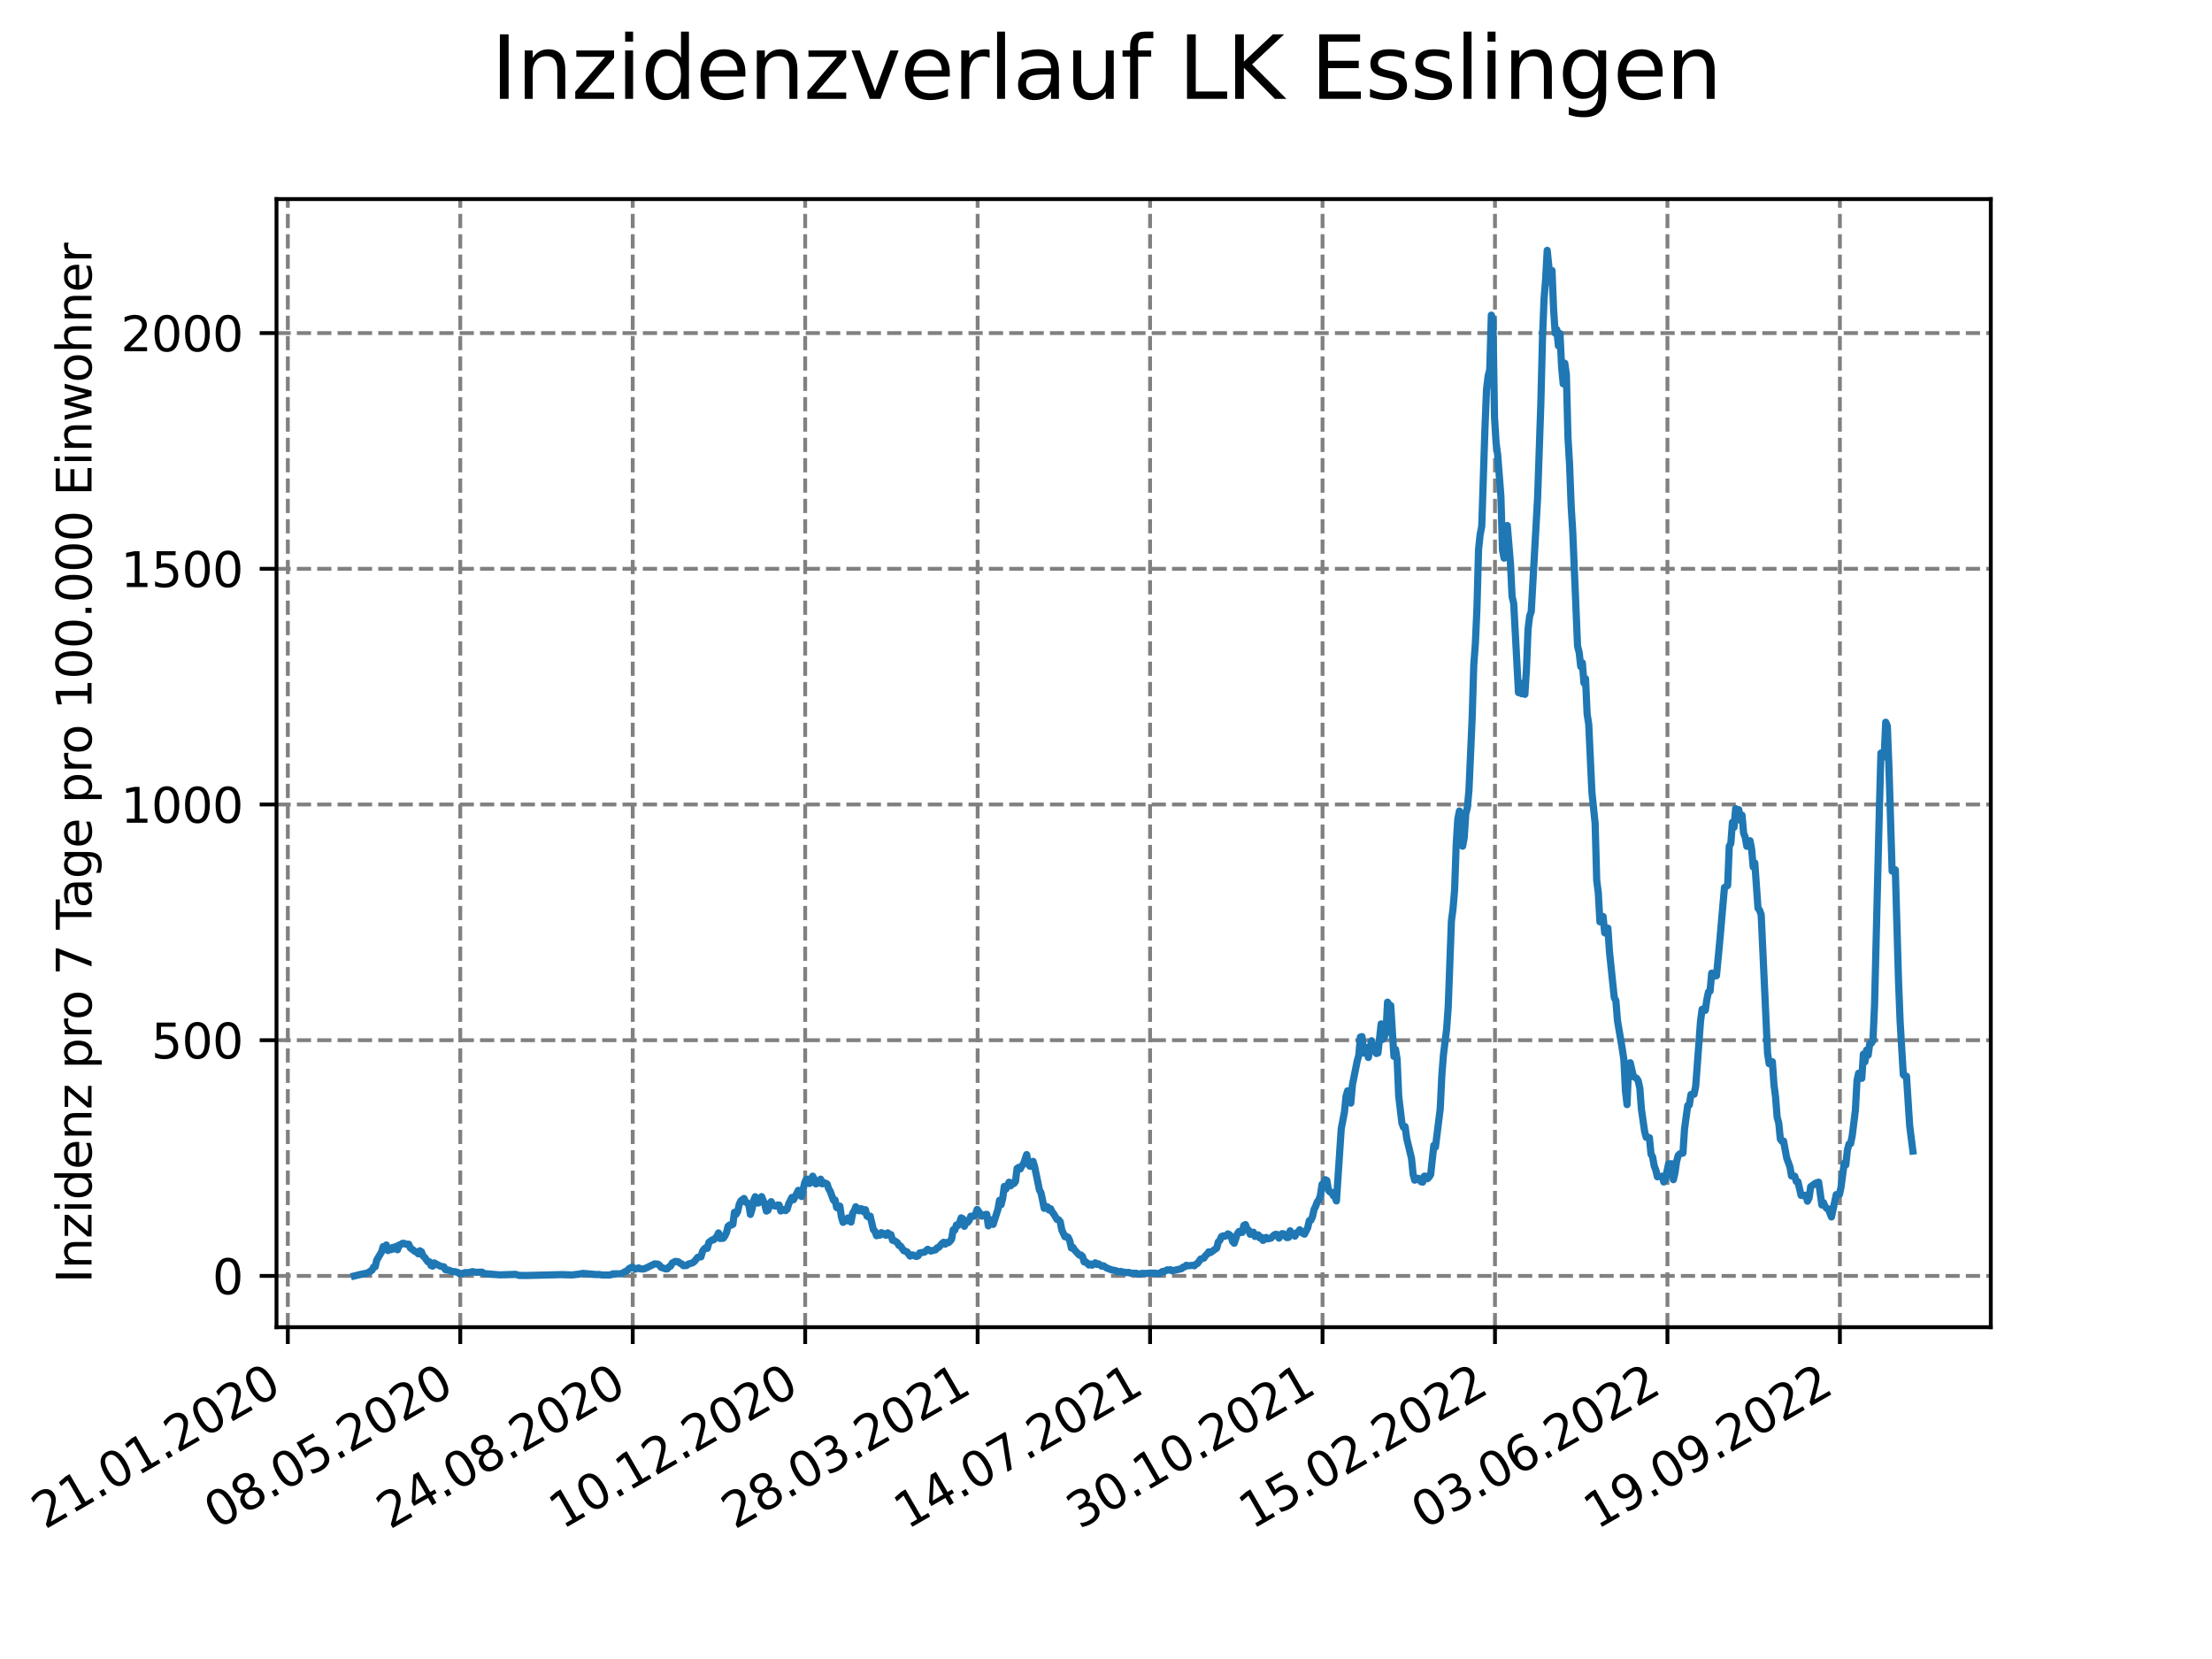 <?xml version="1.0" encoding="utf-8" standalone="no"?>
<!DOCTYPE svg PUBLIC "-//W3C//DTD SVG 1.1//EN"
  "http://www.w3.org/Graphics/SVG/1.1/DTD/svg11.dtd">
<svg xmlns:xlink="http://www.w3.org/1999/xlink" width="460.8pt" height="345.6pt" viewBox="0 0 460.8 345.6" xmlns="http://www.w3.org/2000/svg" version="1.1">
 <defs>
  <style type="text/css">*{stroke-linejoin: round; stroke-linecap: butt}</style>
 </defs>
 <g id="figure_1">
  <g id="patch_1">
   <path d="M 0 345.6 
L 460.8 345.6 
L 460.8 0 
L 0 0 
z
" style="fill: #ffffff"/>
  </g>
  <g id="axes_1">
   <g id="patch_2">
    <path d="M 57.6 276.48 
L 414.72 276.48 
L 414.72 41.472 
L 57.6 41.472 
z
" style="fill: #ffffff"/>
   </g>
   <g id="matplotlib.axis_1">
    <g id="xtick_1">
     <g id="line2d_1">
      <path d="M 59.959 276.48 
L 59.959 41.472 
" clip-path="url(#pda6e1875f7)" style="fill: none; stroke-dasharray: 2.96,1.28; stroke-dashoffset: 0; stroke: #808080; stroke-width: 0.8"/>
     </g>
     <g id="line2d_2">
      <defs>
       <path id="m985094a8c4" d="M 0 0 
L 0 3.5 
" style="stroke: #000000; stroke-width: 0.8"/>
      </defs>
      <g>
       <use xlink:href="#m985094a8c4" x="59.959" y="276.48" style="stroke: #000000; stroke-width: 0.8"/>
      </g>
     </g>
     <g id="text_1">
      <!-- 21.01.2020 -->
      <g transform="translate(9.334 318.689) rotate(-30) scale(0.1 -0.1)">
       <defs>
        <path id="DejaVuSans-32" d="M 1228 531 
L 3431 531 
L 3431 0 
L 469 0 
L 469 531 
Q 828 903 1448 1529 
Q 2069 2156 2228 2338 
Q 2531 2678 2651 2914 
Q 2772 3150 2772 3378 
Q 2772 3750 2511 3984 
Q 2250 4219 1831 4219 
Q 1534 4219 1204 4116 
Q 875 4013 500 3803 
L 500 4441 
Q 881 4594 1212 4672 
Q 1544 4750 1819 4750 
Q 2544 4750 2975 4387 
Q 3406 4025 3406 3419 
Q 3406 3131 3298 2873 
Q 3191 2616 2906 2266 
Q 2828 2175 2409 1742 
Q 1991 1309 1228 531 
z
" transform="scale(0.016)"/>
        <path id="DejaVuSans-31" d="M 794 531 
L 1825 531 
L 1825 4091 
L 703 3866 
L 703 4441 
L 1819 4666 
L 2450 4666 
L 2450 531 
L 3481 531 
L 3481 0 
L 794 0 
L 794 531 
z
" transform="scale(0.016)"/>
        <path id="DejaVuSans-2e" d="M 684 794 
L 1344 794 
L 1344 0 
L 684 0 
L 684 794 
z
" transform="scale(0.016)"/>
        <path id="DejaVuSans-30" d="M 2034 4250 
Q 1547 4250 1301 3770 
Q 1056 3291 1056 2328 
Q 1056 1369 1301 889 
Q 1547 409 2034 409 
Q 2525 409 2770 889 
Q 3016 1369 3016 2328 
Q 3016 3291 2770 3770 
Q 2525 4250 2034 4250 
z
M 2034 4750 
Q 2819 4750 3233 4129 
Q 3647 3509 3647 2328 
Q 3647 1150 3233 529 
Q 2819 -91 2034 -91 
Q 1250 -91 836 529 
Q 422 1150 422 2328 
Q 422 3509 836 4129 
Q 1250 4750 2034 4750 
z
" transform="scale(0.016)"/>
       </defs>
       <use xlink:href="#DejaVuSans-32"/>
       <use xlink:href="#DejaVuSans-31" x="63.623"/>
       <use xlink:href="#DejaVuSans-2e" x="127.246"/>
       <use xlink:href="#DejaVuSans-30" x="159.033"/>
       <use xlink:href="#DejaVuSans-31" x="222.656"/>
       <use xlink:href="#DejaVuSans-2e" x="286.279"/>
       <use xlink:href="#DejaVuSans-32" x="318.066"/>
       <use xlink:href="#DejaVuSans-30" x="381.689"/>
       <use xlink:href="#DejaVuSans-32" x="445.312"/>
       <use xlink:href="#DejaVuSans-30" x="508.936"/>
      </g>
     </g>
    </g>
    <g id="xtick_2">
     <g id="line2d_3">
      <path d="M 95.884 276.48 
L 95.884 41.472 
" clip-path="url(#pda6e1875f7)" style="fill: none; stroke-dasharray: 2.96,1.28; stroke-dashoffset: 0; stroke: #808080; stroke-width: 0.8"/>
     </g>
     <g id="line2d_4">
      <g>
       <use xlink:href="#m985094a8c4" x="95.884" y="276.48" style="stroke: #000000; stroke-width: 0.8"/>
      </g>
     </g>
     <g id="text_2">
      <!-- 08.05.2020 -->
      <g transform="translate(45.259 318.689) rotate(-30) scale(0.1 -0.1)">
       <defs>
        <path id="DejaVuSans-38" d="M 2034 2216 
Q 1584 2216 1326 1975 
Q 1069 1734 1069 1313 
Q 1069 891 1326 650 
Q 1584 409 2034 409 
Q 2484 409 2743 651 
Q 3003 894 3003 1313 
Q 3003 1734 2745 1975 
Q 2488 2216 2034 2216 
z
M 1403 2484 
Q 997 2584 770 2862 
Q 544 3141 544 3541 
Q 544 4100 942 4425 
Q 1341 4750 2034 4750 
Q 2731 4750 3128 4425 
Q 3525 4100 3525 3541 
Q 3525 3141 3298 2862 
Q 3072 2584 2669 2484 
Q 3125 2378 3379 2068 
Q 3634 1759 3634 1313 
Q 3634 634 3220 271 
Q 2806 -91 2034 -91 
Q 1263 -91 848 271 
Q 434 634 434 1313 
Q 434 1759 690 2068 
Q 947 2378 1403 2484 
z
M 1172 3481 
Q 1172 3119 1398 2916 
Q 1625 2713 2034 2713 
Q 2441 2713 2670 2916 
Q 2900 3119 2900 3481 
Q 2900 3844 2670 4047 
Q 2441 4250 2034 4250 
Q 1625 4250 1398 4047 
Q 1172 3844 1172 3481 
z
" transform="scale(0.016)"/>
        <path id="DejaVuSans-35" d="M 691 4666 
L 3169 4666 
L 3169 4134 
L 1269 4134 
L 1269 2991 
Q 1406 3038 1543 3061 
Q 1681 3084 1819 3084 
Q 2600 3084 3056 2656 
Q 3513 2228 3513 1497 
Q 3513 744 3044 326 
Q 2575 -91 1722 -91 
Q 1428 -91 1123 -41 
Q 819 9 494 109 
L 494 744 
Q 775 591 1075 516 
Q 1375 441 1709 441 
Q 2250 441 2565 725 
Q 2881 1009 2881 1497 
Q 2881 1984 2565 2268 
Q 2250 2553 1709 2553 
Q 1456 2553 1204 2497 
Q 953 2441 691 2322 
L 691 4666 
z
" transform="scale(0.016)"/>
       </defs>
       <use xlink:href="#DejaVuSans-30"/>
       <use xlink:href="#DejaVuSans-38" x="63.623"/>
       <use xlink:href="#DejaVuSans-2e" x="127.246"/>
       <use xlink:href="#DejaVuSans-30" x="159.033"/>
       <use xlink:href="#DejaVuSans-35" x="222.656"/>
       <use xlink:href="#DejaVuSans-2e" x="286.279"/>
       <use xlink:href="#DejaVuSans-32" x="318.066"/>
       <use xlink:href="#DejaVuSans-30" x="381.689"/>
       <use xlink:href="#DejaVuSans-32" x="445.312"/>
       <use xlink:href="#DejaVuSans-30" x="508.936"/>
      </g>
     </g>
    </g>
    <g id="xtick_3">
     <g id="line2d_5">
      <path d="M 131.809 276.48 
L 131.809 41.472 
" clip-path="url(#pda6e1875f7)" style="fill: none; stroke-dasharray: 2.96,1.28; stroke-dashoffset: 0; stroke: #808080; stroke-width: 0.8"/>
     </g>
     <g id="line2d_6">
      <g>
       <use xlink:href="#m985094a8c4" x="131.809" y="276.48" style="stroke: #000000; stroke-width: 0.8"/>
      </g>
     </g>
     <g id="text_3">
      <!-- 24.08.2020 -->
      <g transform="translate(81.184 318.689) rotate(-30) scale(0.1 -0.1)">
       <defs>
        <path id="DejaVuSans-34" d="M 2419 4116 
L 825 1625 
L 2419 1625 
L 2419 4116 
z
M 2253 4666 
L 3047 4666 
L 3047 1625 
L 3713 1625 
L 3713 1100 
L 3047 1100 
L 3047 0 
L 2419 0 
L 2419 1100 
L 313 1100 
L 313 1709 
L 2253 4666 
z
" transform="scale(0.016)"/>
       </defs>
       <use xlink:href="#DejaVuSans-32"/>
       <use xlink:href="#DejaVuSans-34" x="63.623"/>
       <use xlink:href="#DejaVuSans-2e" x="127.246"/>
       <use xlink:href="#DejaVuSans-30" x="159.033"/>
       <use xlink:href="#DejaVuSans-38" x="222.656"/>
       <use xlink:href="#DejaVuSans-2e" x="286.279"/>
       <use xlink:href="#DejaVuSans-32" x="318.066"/>
       <use xlink:href="#DejaVuSans-30" x="381.689"/>
       <use xlink:href="#DejaVuSans-32" x="445.312"/>
       <use xlink:href="#DejaVuSans-30" x="508.936"/>
      </g>
     </g>
    </g>
    <g id="xtick_4">
     <g id="line2d_7">
      <path d="M 167.734 276.48 
L 167.734 41.472 
" clip-path="url(#pda6e1875f7)" style="fill: none; stroke-dasharray: 2.96,1.28; stroke-dashoffset: 0; stroke: #808080; stroke-width: 0.8"/>
     </g>
     <g id="line2d_8">
      <g>
       <use xlink:href="#m985094a8c4" x="167.734" y="276.48" style="stroke: #000000; stroke-width: 0.8"/>
      </g>
     </g>
     <g id="text_4">
      <!-- 10.12.2020 -->
      <g transform="translate(117.108 318.689) rotate(-30) scale(0.1 -0.1)">
       <use xlink:href="#DejaVuSans-31"/>
       <use xlink:href="#DejaVuSans-30" x="63.623"/>
       <use xlink:href="#DejaVuSans-2e" x="127.246"/>
       <use xlink:href="#DejaVuSans-31" x="159.033"/>
       <use xlink:href="#DejaVuSans-32" x="222.656"/>
       <use xlink:href="#DejaVuSans-2e" x="286.279"/>
       <use xlink:href="#DejaVuSans-32" x="318.066"/>
       <use xlink:href="#DejaVuSans-30" x="381.689"/>
       <use xlink:href="#DejaVuSans-32" x="445.312"/>
       <use xlink:href="#DejaVuSans-30" x="508.936"/>
      </g>
     </g>
    </g>
    <g id="xtick_5">
     <g id="line2d_9">
      <path d="M 203.659 276.48 
L 203.659 41.472 
" clip-path="url(#pda6e1875f7)" style="fill: none; stroke-dasharray: 2.96,1.28; stroke-dashoffset: 0; stroke: #808080; stroke-width: 0.8"/>
     </g>
     <g id="line2d_10">
      <g>
       <use xlink:href="#m985094a8c4" x="203.659" y="276.48" style="stroke: #000000; stroke-width: 0.8"/>
      </g>
     </g>
     <g id="text_5">
      <!-- 28.03.2021 -->
      <g transform="translate(153.033 318.689) rotate(-30) scale(0.1 -0.1)">
       <defs>
        <path id="DejaVuSans-33" d="M 2597 2516 
Q 3050 2419 3304 2112 
Q 3559 1806 3559 1356 
Q 3559 666 3084 287 
Q 2609 -91 1734 -91 
Q 1441 -91 1130 -33 
Q 819 25 488 141 
L 488 750 
Q 750 597 1062 519 
Q 1375 441 1716 441 
Q 2309 441 2620 675 
Q 2931 909 2931 1356 
Q 2931 1769 2642 2001 
Q 2353 2234 1838 2234 
L 1294 2234 
L 1294 2753 
L 1863 2753 
Q 2328 2753 2575 2939 
Q 2822 3125 2822 3475 
Q 2822 3834 2567 4026 
Q 2313 4219 1838 4219 
Q 1578 4219 1281 4162 
Q 984 4106 628 3988 
L 628 4550 
Q 988 4650 1302 4700 
Q 1616 4750 1894 4750 
Q 2613 4750 3031 4423 
Q 3450 4097 3450 3541 
Q 3450 3153 3228 2886 
Q 3006 2619 2597 2516 
z
" transform="scale(0.016)"/>
       </defs>
       <use xlink:href="#DejaVuSans-32"/>
       <use xlink:href="#DejaVuSans-38" x="63.623"/>
       <use xlink:href="#DejaVuSans-2e" x="127.246"/>
       <use xlink:href="#DejaVuSans-30" x="159.033"/>
       <use xlink:href="#DejaVuSans-33" x="222.656"/>
       <use xlink:href="#DejaVuSans-2e" x="286.279"/>
       <use xlink:href="#DejaVuSans-32" x="318.066"/>
       <use xlink:href="#DejaVuSans-30" x="381.689"/>
       <use xlink:href="#DejaVuSans-32" x="445.312"/>
       <use xlink:href="#DejaVuSans-31" x="508.936"/>
      </g>
     </g>
    </g>
    <g id="xtick_6">
     <g id="line2d_11">
      <path d="M 239.583 276.48 
L 239.583 41.472 
" clip-path="url(#pda6e1875f7)" style="fill: none; stroke-dasharray: 2.96,1.28; stroke-dashoffset: 0; stroke: #808080; stroke-width: 0.8"/>
     </g>
     <g id="line2d_12">
      <g>
       <use xlink:href="#m985094a8c4" x="239.583" y="276.48" style="stroke: #000000; stroke-width: 0.8"/>
      </g>
     </g>
     <g id="text_6">
      <!-- 14.07.2021 -->
      <g transform="translate(188.958 318.689) rotate(-30) scale(0.1 -0.1)">
       <defs>
        <path id="DejaVuSans-37" d="M 525 4666 
L 3525 4666 
L 3525 4397 
L 1831 0 
L 1172 0 
L 2766 4134 
L 525 4134 
L 525 4666 
z
" transform="scale(0.016)"/>
       </defs>
       <use xlink:href="#DejaVuSans-31"/>
       <use xlink:href="#DejaVuSans-34" x="63.623"/>
       <use xlink:href="#DejaVuSans-2e" x="127.246"/>
       <use xlink:href="#DejaVuSans-30" x="159.033"/>
       <use xlink:href="#DejaVuSans-37" x="222.656"/>
       <use xlink:href="#DejaVuSans-2e" x="286.279"/>
       <use xlink:href="#DejaVuSans-32" x="318.066"/>
       <use xlink:href="#DejaVuSans-30" x="381.689"/>
       <use xlink:href="#DejaVuSans-32" x="445.312"/>
       <use xlink:href="#DejaVuSans-31" x="508.936"/>
      </g>
     </g>
    </g>
    <g id="xtick_7">
     <g id="line2d_13">
      <path d="M 275.508 276.48 
L 275.508 41.472 
" clip-path="url(#pda6e1875f7)" style="fill: none; stroke-dasharray: 2.96,1.28; stroke-dashoffset: 0; stroke: #808080; stroke-width: 0.8"/>
     </g>
     <g id="line2d_14">
      <g>
       <use xlink:href="#m985094a8c4" x="275.508" y="276.48" style="stroke: #000000; stroke-width: 0.8"/>
      </g>
     </g>
     <g id="text_7">
      <!-- 30.10.2021 -->
      <g transform="translate(224.883 318.689) rotate(-30) scale(0.1 -0.1)">
       <use xlink:href="#DejaVuSans-33"/>
       <use xlink:href="#DejaVuSans-30" x="63.623"/>
       <use xlink:href="#DejaVuSans-2e" x="127.246"/>
       <use xlink:href="#DejaVuSans-31" x="159.033"/>
       <use xlink:href="#DejaVuSans-30" x="222.656"/>
       <use xlink:href="#DejaVuSans-2e" x="286.279"/>
       <use xlink:href="#DejaVuSans-32" x="318.066"/>
       <use xlink:href="#DejaVuSans-30" x="381.689"/>
       <use xlink:href="#DejaVuSans-32" x="445.312"/>
       <use xlink:href="#DejaVuSans-31" x="508.936"/>
      </g>
     </g>
    </g>
    <g id="xtick_8">
     <g id="line2d_15">
      <path d="M 311.433 276.48 
L 311.433 41.472 
" clip-path="url(#pda6e1875f7)" style="fill: none; stroke-dasharray: 2.96,1.28; stroke-dashoffset: 0; stroke: #808080; stroke-width: 0.8"/>
     </g>
     <g id="line2d_16">
      <g>
       <use xlink:href="#m985094a8c4" x="311.433" y="276.48" style="stroke: #000000; stroke-width: 0.8"/>
      </g>
     </g>
     <g id="text_8">
      <!-- 15.02.2022 -->
      <g transform="translate(260.808 318.689) rotate(-30) scale(0.1 -0.1)">
       <use xlink:href="#DejaVuSans-31"/>
       <use xlink:href="#DejaVuSans-35" x="63.623"/>
       <use xlink:href="#DejaVuSans-2e" x="127.246"/>
       <use xlink:href="#DejaVuSans-30" x="159.033"/>
       <use xlink:href="#DejaVuSans-32" x="222.656"/>
       <use xlink:href="#DejaVuSans-2e" x="286.279"/>
       <use xlink:href="#DejaVuSans-32" x="318.066"/>
       <use xlink:href="#DejaVuSans-30" x="381.689"/>
       <use xlink:href="#DejaVuSans-32" x="445.312"/>
       <use xlink:href="#DejaVuSans-32" x="508.936"/>
      </g>
     </g>
    </g>
    <g id="xtick_9">
     <g id="line2d_17">
      <path d="M 347.358 276.48 
L 347.358 41.472 
" clip-path="url(#pda6e1875f7)" style="fill: none; stroke-dasharray: 2.96,1.28; stroke-dashoffset: 0; stroke: #808080; stroke-width: 0.8"/>
     </g>
     <g id="line2d_18">
      <g>
       <use xlink:href="#m985094a8c4" x="347.358" y="276.48" style="stroke: #000000; stroke-width: 0.8"/>
      </g>
     </g>
     <g id="text_9">
      <!-- 03.06.2022 -->
      <g transform="translate(296.733 318.689) rotate(-30) scale(0.1 -0.1)">
       <defs>
        <path id="DejaVuSans-36" d="M 2113 2584 
Q 1688 2584 1439 2293 
Q 1191 2003 1191 1497 
Q 1191 994 1439 701 
Q 1688 409 2113 409 
Q 2538 409 2786 701 
Q 3034 994 3034 1497 
Q 3034 2003 2786 2293 
Q 2538 2584 2113 2584 
z
M 3366 4563 
L 3366 3988 
Q 3128 4100 2886 4159 
Q 2644 4219 2406 4219 
Q 1781 4219 1451 3797 
Q 1122 3375 1075 2522 
Q 1259 2794 1537 2939 
Q 1816 3084 2150 3084 
Q 2853 3084 3261 2657 
Q 3669 2231 3669 1497 
Q 3669 778 3244 343 
Q 2819 -91 2113 -91 
Q 1303 -91 875 529 
Q 447 1150 447 2328 
Q 447 3434 972 4092 
Q 1497 4750 2381 4750 
Q 2619 4750 2861 4703 
Q 3103 4656 3366 4563 
z
" transform="scale(0.016)"/>
       </defs>
       <use xlink:href="#DejaVuSans-30"/>
       <use xlink:href="#DejaVuSans-33" x="63.623"/>
       <use xlink:href="#DejaVuSans-2e" x="127.246"/>
       <use xlink:href="#DejaVuSans-30" x="159.033"/>
       <use xlink:href="#DejaVuSans-36" x="222.656"/>
       <use xlink:href="#DejaVuSans-2e" x="286.279"/>
       <use xlink:href="#DejaVuSans-32" x="318.066"/>
       <use xlink:href="#DejaVuSans-30" x="381.689"/>
       <use xlink:href="#DejaVuSans-32" x="445.312"/>
       <use xlink:href="#DejaVuSans-32" x="508.936"/>
      </g>
     </g>
    </g>
    <g id="xtick_10">
     <g id="line2d_19">
      <path d="M 383.283 276.48 
L 383.283 41.472 
" clip-path="url(#pda6e1875f7)" style="fill: none; stroke-dasharray: 2.96,1.28; stroke-dashoffset: 0; stroke: #808080; stroke-width: 0.8"/>
     </g>
     <g id="line2d_20">
      <g>
       <use xlink:href="#m985094a8c4" x="383.283" y="276.48" style="stroke: #000000; stroke-width: 0.8"/>
      </g>
     </g>
     <g id="text_10">
      <!-- 19.09.2022 -->
      <g transform="translate(332.658 318.689) rotate(-30) scale(0.1 -0.1)">
       <defs>
        <path id="DejaVuSans-39" d="M 703 97 
L 703 672 
Q 941 559 1184 500 
Q 1428 441 1663 441 
Q 2288 441 2617 861 
Q 2947 1281 2994 2138 
Q 2813 1869 2534 1725 
Q 2256 1581 1919 1581 
Q 1219 1581 811 2004 
Q 403 2428 403 3163 
Q 403 3881 828 4315 
Q 1253 4750 1959 4750 
Q 2769 4750 3195 4129 
Q 3622 3509 3622 2328 
Q 3622 1225 3098 567 
Q 2575 -91 1691 -91 
Q 1453 -91 1209 -44 
Q 966 3 703 97 
z
M 1959 2075 
Q 2384 2075 2632 2365 
Q 2881 2656 2881 3163 
Q 2881 3666 2632 3958 
Q 2384 4250 1959 4250 
Q 1534 4250 1286 3958 
Q 1038 3666 1038 3163 
Q 1038 2656 1286 2365 
Q 1534 2075 1959 2075 
z
" transform="scale(0.016)"/>
       </defs>
       <use xlink:href="#DejaVuSans-31"/>
       <use xlink:href="#DejaVuSans-39" x="63.623"/>
       <use xlink:href="#DejaVuSans-2e" x="127.246"/>
       <use xlink:href="#DejaVuSans-30" x="159.033"/>
       <use xlink:href="#DejaVuSans-39" x="222.656"/>
       <use xlink:href="#DejaVuSans-2e" x="286.279"/>
       <use xlink:href="#DejaVuSans-32" x="318.066"/>
       <use xlink:href="#DejaVuSans-30" x="381.689"/>
       <use xlink:href="#DejaVuSans-32" x="445.312"/>
       <use xlink:href="#DejaVuSans-32" x="508.936"/>
      </g>
     </g>
    </g>
   </g>
   <g id="matplotlib.axis_2">
    <g id="ytick_1">
     <g id="line2d_21">
      <path d="M 57.6 265.798 
L 414.72 265.798 
" clip-path="url(#pda6e1875f7)" style="fill: none; stroke-dasharray: 2.96,1.28; stroke-dashoffset: 0; stroke: #808080; stroke-width: 0.8"/>
     </g>
     <g id="line2d_22">
      <defs>
       <path id="m39ee3f4e8d" d="M 0 0 
L -3.5 0 
" style="stroke: #000000; stroke-width: 0.8"/>
      </defs>
      <g>
       <use xlink:href="#m39ee3f4e8d" x="57.6" y="265.798" style="stroke: #000000; stroke-width: 0.8"/>
      </g>
     </g>
     <g id="text_11">
      <!-- 0 -->
      <g transform="translate(44.237 269.597) scale(0.1 -0.1)">
       <use xlink:href="#DejaVuSans-30"/>
      </g>
     </g>
    </g>
    <g id="ytick_2">
     <g id="line2d_23">
      <path d="M 57.6 216.694 
L 414.72 216.694 
" clip-path="url(#pda6e1875f7)" style="fill: none; stroke-dasharray: 2.96,1.28; stroke-dashoffset: 0; stroke: #808080; stroke-width: 0.8"/>
     </g>
     <g id="line2d_24">
      <g>
       <use xlink:href="#m39ee3f4e8d" x="57.6" y="216.694" style="stroke: #000000; stroke-width: 0.8"/>
      </g>
     </g>
     <g id="text_12">
      <!-- 500 -->
      <g transform="translate(31.512 220.493) scale(0.1 -0.1)">
       <use xlink:href="#DejaVuSans-35"/>
       <use xlink:href="#DejaVuSans-30" x="63.623"/>
       <use xlink:href="#DejaVuSans-30" x="127.246"/>
      </g>
     </g>
    </g>
    <g id="ytick_3">
     <g id="line2d_25">
      <path d="M 57.6 167.59 
L 414.72 167.59 
" clip-path="url(#pda6e1875f7)" style="fill: none; stroke-dasharray: 2.96,1.28; stroke-dashoffset: 0; stroke: #808080; stroke-width: 0.8"/>
     </g>
     <g id="line2d_26">
      <g>
       <use xlink:href="#m39ee3f4e8d" x="57.6" y="167.59" style="stroke: #000000; stroke-width: 0.8"/>
      </g>
     </g>
     <g id="text_13">
      <!-- 1000 -->
      <g transform="translate(25.15 171.389) scale(0.1 -0.1)">
       <use xlink:href="#DejaVuSans-31"/>
       <use xlink:href="#DejaVuSans-30" x="63.623"/>
       <use xlink:href="#DejaVuSans-30" x="127.246"/>
       <use xlink:href="#DejaVuSans-30" x="190.869"/>
      </g>
     </g>
    </g>
    <g id="ytick_4">
     <g id="line2d_27">
      <path d="M 57.6 118.486 
L 414.72 118.486 
" clip-path="url(#pda6e1875f7)" style="fill: none; stroke-dasharray: 2.96,1.28; stroke-dashoffset: 0; stroke: #808080; stroke-width: 0.8"/>
     </g>
     <g id="line2d_28">
      <g>
       <use xlink:href="#m39ee3f4e8d" x="57.6" y="118.486" style="stroke: #000000; stroke-width: 0.8"/>
      </g>
     </g>
     <g id="text_14">
      <!-- 1500 -->
      <g transform="translate(25.15 122.285) scale(0.1 -0.1)">
       <use xlink:href="#DejaVuSans-31"/>
       <use xlink:href="#DejaVuSans-35" x="63.623"/>
       <use xlink:href="#DejaVuSans-30" x="127.246"/>
       <use xlink:href="#DejaVuSans-30" x="190.869"/>
      </g>
     </g>
    </g>
    <g id="ytick_5">
     <g id="line2d_29">
      <path d="M 57.6 69.382 
L 414.72 69.382 
" clip-path="url(#pda6e1875f7)" style="fill: none; stroke-dasharray: 2.96,1.28; stroke-dashoffset: 0; stroke: #808080; stroke-width: 0.8"/>
     </g>
     <g id="line2d_30">
      <g>
       <use xlink:href="#m39ee3f4e8d" x="57.6" y="69.382" style="stroke: #000000; stroke-width: 0.8"/>
      </g>
     </g>
     <g id="text_15">
      <!-- 2000 -->
      <g transform="translate(25.15 73.181) scale(0.1 -0.1)">
       <use xlink:href="#DejaVuSans-32"/>
       <use xlink:href="#DejaVuSans-30" x="63.623"/>
       <use xlink:href="#DejaVuSans-30" x="127.246"/>
       <use xlink:href="#DejaVuSans-30" x="190.869"/>
      </g>
     </g>
    </g>
    <g id="text_16">
     <!-- Inzidenz pro 7 Tage pro 100.000 Einwohner -->
     <g transform="translate(19.07 267.301) rotate(-90) scale(0.1 -0.1)">
      <defs>
       <path id="DejaVuSans-49" d="M 628 4666 
L 1259 4666 
L 1259 0 
L 628 0 
L 628 4666 
z
" transform="scale(0.016)"/>
       <path id="DejaVuSans-6e" d="M 3513 2113 
L 3513 0 
L 2938 0 
L 2938 2094 
Q 2938 2591 2744 2837 
Q 2550 3084 2163 3084 
Q 1697 3084 1428 2787 
Q 1159 2491 1159 1978 
L 1159 0 
L 581 0 
L 581 3500 
L 1159 3500 
L 1159 2956 
Q 1366 3272 1645 3428 
Q 1925 3584 2291 3584 
Q 2894 3584 3203 3211 
Q 3513 2838 3513 2113 
z
" transform="scale(0.016)"/>
       <path id="DejaVuSans-7a" d="M 353 3500 
L 3084 3500 
L 3084 2975 
L 922 459 
L 3084 459 
L 3084 0 
L 275 0 
L 275 525 
L 2438 3041 
L 353 3041 
L 353 3500 
z
" transform="scale(0.016)"/>
       <path id="DejaVuSans-69" d="M 603 3500 
L 1178 3500 
L 1178 0 
L 603 0 
L 603 3500 
z
M 603 4863 
L 1178 4863 
L 1178 4134 
L 603 4134 
L 603 4863 
z
" transform="scale(0.016)"/>
       <path id="DejaVuSans-64" d="M 2906 2969 
L 2906 4863 
L 3481 4863 
L 3481 0 
L 2906 0 
L 2906 525 
Q 2725 213 2448 61 
Q 2172 -91 1784 -91 
Q 1150 -91 751 415 
Q 353 922 353 1747 
Q 353 2572 751 3078 
Q 1150 3584 1784 3584 
Q 2172 3584 2448 3432 
Q 2725 3281 2906 2969 
z
M 947 1747 
Q 947 1113 1208 752 
Q 1469 391 1925 391 
Q 2381 391 2643 752 
Q 2906 1113 2906 1747 
Q 2906 2381 2643 2742 
Q 2381 3103 1925 3103 
Q 1469 3103 1208 2742 
Q 947 2381 947 1747 
z
" transform="scale(0.016)"/>
       <path id="DejaVuSans-65" d="M 3597 1894 
L 3597 1613 
L 953 1613 
Q 991 1019 1311 708 
Q 1631 397 2203 397 
Q 2534 397 2845 478 
Q 3156 559 3463 722 
L 3463 178 
Q 3153 47 2828 -22 
Q 2503 -91 2169 -91 
Q 1331 -91 842 396 
Q 353 884 353 1716 
Q 353 2575 817 3079 
Q 1281 3584 2069 3584 
Q 2775 3584 3186 3129 
Q 3597 2675 3597 1894 
z
M 3022 2063 
Q 3016 2534 2758 2815 
Q 2500 3097 2075 3097 
Q 1594 3097 1305 2825 
Q 1016 2553 972 2059 
L 3022 2063 
z
" transform="scale(0.016)"/>
       <path id="DejaVuSans-20" transform="scale(0.016)"/>
       <path id="DejaVuSans-70" d="M 1159 525 
L 1159 -1331 
L 581 -1331 
L 581 3500 
L 1159 3500 
L 1159 2969 
Q 1341 3281 1617 3432 
Q 1894 3584 2278 3584 
Q 2916 3584 3314 3078 
Q 3713 2572 3713 1747 
Q 3713 922 3314 415 
Q 2916 -91 2278 -91 
Q 1894 -91 1617 61 
Q 1341 213 1159 525 
z
M 3116 1747 
Q 3116 2381 2855 2742 
Q 2594 3103 2138 3103 
Q 1681 3103 1420 2742 
Q 1159 2381 1159 1747 
Q 1159 1113 1420 752 
Q 1681 391 2138 391 
Q 2594 391 2855 752 
Q 3116 1113 3116 1747 
z
" transform="scale(0.016)"/>
       <path id="DejaVuSans-72" d="M 2631 2963 
Q 2534 3019 2420 3045 
Q 2306 3072 2169 3072 
Q 1681 3072 1420 2755 
Q 1159 2438 1159 1844 
L 1159 0 
L 581 0 
L 581 3500 
L 1159 3500 
L 1159 2956 
Q 1341 3275 1631 3429 
Q 1922 3584 2338 3584 
Q 2397 3584 2469 3576 
Q 2541 3569 2628 3553 
L 2631 2963 
z
" transform="scale(0.016)"/>
       <path id="DejaVuSans-6f" d="M 1959 3097 
Q 1497 3097 1228 2736 
Q 959 2375 959 1747 
Q 959 1119 1226 758 
Q 1494 397 1959 397 
Q 2419 397 2687 759 
Q 2956 1122 2956 1747 
Q 2956 2369 2687 2733 
Q 2419 3097 1959 3097 
z
M 1959 3584 
Q 2709 3584 3137 3096 
Q 3566 2609 3566 1747 
Q 3566 888 3137 398 
Q 2709 -91 1959 -91 
Q 1206 -91 779 398 
Q 353 888 353 1747 
Q 353 2609 779 3096 
Q 1206 3584 1959 3584 
z
" transform="scale(0.016)"/>
       <path id="DejaVuSans-54" d="M -19 4666 
L 3928 4666 
L 3928 4134 
L 2272 4134 
L 2272 0 
L 1638 0 
L 1638 4134 
L -19 4134 
L -19 4666 
z
" transform="scale(0.016)"/>
       <path id="DejaVuSans-61" d="M 2194 1759 
Q 1497 1759 1228 1600 
Q 959 1441 959 1056 
Q 959 750 1161 570 
Q 1363 391 1709 391 
Q 2188 391 2477 730 
Q 2766 1069 2766 1631 
L 2766 1759 
L 2194 1759 
z
M 3341 1997 
L 3341 0 
L 2766 0 
L 2766 531 
Q 2569 213 2275 61 
Q 1981 -91 1556 -91 
Q 1019 -91 701 211 
Q 384 513 384 1019 
Q 384 1609 779 1909 
Q 1175 2209 1959 2209 
L 2766 2209 
L 2766 2266 
Q 2766 2663 2505 2880 
Q 2244 3097 1772 3097 
Q 1472 3097 1187 3025 
Q 903 2953 641 2809 
L 641 3341 
Q 956 3463 1253 3523 
Q 1550 3584 1831 3584 
Q 2591 3584 2966 3190 
Q 3341 2797 3341 1997 
z
" transform="scale(0.016)"/>
       <path id="DejaVuSans-67" d="M 2906 1791 
Q 2906 2416 2648 2759 
Q 2391 3103 1925 3103 
Q 1463 3103 1205 2759 
Q 947 2416 947 1791 
Q 947 1169 1205 825 
Q 1463 481 1925 481 
Q 2391 481 2648 825 
Q 2906 1169 2906 1791 
z
M 3481 434 
Q 3481 -459 3084 -895 
Q 2688 -1331 1869 -1331 
Q 1566 -1331 1297 -1286 
Q 1028 -1241 775 -1147 
L 775 -588 
Q 1028 -725 1275 -790 
Q 1522 -856 1778 -856 
Q 2344 -856 2625 -561 
Q 2906 -266 2906 331 
L 2906 616 
Q 2728 306 2450 153 
Q 2172 0 1784 0 
Q 1141 0 747 490 
Q 353 981 353 1791 
Q 353 2603 747 3093 
Q 1141 3584 1784 3584 
Q 2172 3584 2450 3431 
Q 2728 3278 2906 2969 
L 2906 3500 
L 3481 3500 
L 3481 434 
z
" transform="scale(0.016)"/>
       <path id="DejaVuSans-45" d="M 628 4666 
L 3578 4666 
L 3578 4134 
L 1259 4134 
L 1259 2753 
L 3481 2753 
L 3481 2222 
L 1259 2222 
L 1259 531 
L 3634 531 
L 3634 0 
L 628 0 
L 628 4666 
z
" transform="scale(0.016)"/>
       <path id="DejaVuSans-77" d="M 269 3500 
L 844 3500 
L 1563 769 
L 2278 3500 
L 2956 3500 
L 3675 769 
L 4391 3500 
L 4966 3500 
L 4050 0 
L 3372 0 
L 2619 2869 
L 1863 0 
L 1184 0 
L 269 3500 
z
" transform="scale(0.016)"/>
       <path id="DejaVuSans-68" d="M 3513 2113 
L 3513 0 
L 2938 0 
L 2938 2094 
Q 2938 2591 2744 2837 
Q 2550 3084 2163 3084 
Q 1697 3084 1428 2787 
Q 1159 2491 1159 1978 
L 1159 0 
L 581 0 
L 581 4863 
L 1159 4863 
L 1159 2956 
Q 1366 3272 1645 3428 
Q 1925 3584 2291 3584 
Q 2894 3584 3203 3211 
Q 3513 2838 3513 2113 
z
" transform="scale(0.016)"/>
      </defs>
      <use xlink:href="#DejaVuSans-49"/>
      <use xlink:href="#DejaVuSans-6e" x="29.492"/>
      <use xlink:href="#DejaVuSans-7a" x="92.871"/>
      <use xlink:href="#DejaVuSans-69" x="145.361"/>
      <use xlink:href="#DejaVuSans-64" x="173.145"/>
      <use xlink:href="#DejaVuSans-65" x="236.621"/>
      <use xlink:href="#DejaVuSans-6e" x="298.145"/>
      <use xlink:href="#DejaVuSans-7a" x="361.523"/>
      <use xlink:href="#DejaVuSans-20" x="414.014"/>
      <use xlink:href="#DejaVuSans-70" x="445.801"/>
      <use xlink:href="#DejaVuSans-72" x="509.277"/>
      <use xlink:href="#DejaVuSans-6f" x="548.141"/>
      <use xlink:href="#DejaVuSans-20" x="609.322"/>
      <use xlink:href="#DejaVuSans-37" x="641.109"/>
      <use xlink:href="#DejaVuSans-20" x="704.732"/>
      <use xlink:href="#DejaVuSans-54" x="736.52"/>
      <use xlink:href="#DejaVuSans-61" x="781.104"/>
      <use xlink:href="#DejaVuSans-67" x="842.383"/>
      <use xlink:href="#DejaVuSans-65" x="905.859"/>
      <use xlink:href="#DejaVuSans-20" x="967.383"/>
      <use xlink:href="#DejaVuSans-70" x="999.17"/>
      <use xlink:href="#DejaVuSans-72" x="1062.646"/>
      <use xlink:href="#DejaVuSans-6f" x="1101.51"/>
      <use xlink:href="#DejaVuSans-20" x="1162.691"/>
      <use xlink:href="#DejaVuSans-31" x="1194.479"/>
      <use xlink:href="#DejaVuSans-30" x="1258.102"/>
      <use xlink:href="#DejaVuSans-30" x="1321.725"/>
      <use xlink:href="#DejaVuSans-2e" x="1385.348"/>
      <use xlink:href="#DejaVuSans-30" x="1417.135"/>
      <use xlink:href="#DejaVuSans-30" x="1480.758"/>
      <use xlink:href="#DejaVuSans-30" x="1544.381"/>
      <use xlink:href="#DejaVuSans-20" x="1608.004"/>
      <use xlink:href="#DejaVuSans-45" x="1639.791"/>
      <use xlink:href="#DejaVuSans-69" x="1702.975"/>
      <use xlink:href="#DejaVuSans-6e" x="1730.758"/>
      <use xlink:href="#DejaVuSans-77" x="1794.137"/>
      <use xlink:href="#DejaVuSans-6f" x="1875.924"/>
      <use xlink:href="#DejaVuSans-68" x="1937.105"/>
      <use xlink:href="#DejaVuSans-6e" x="2000.484"/>
      <use xlink:href="#DejaVuSans-65" x="2063.863"/>
      <use xlink:href="#DejaVuSans-72" x="2125.387"/>
     </g>
    </g>
   </g>
   <g id="line2d_31">
    <path d="M 73.833 265.798 
L 75.163 265.467 
L 76.494 265.21 
L 77.492 264.605 
L 77.824 263.962 
L 78.157 263.889 
L 78.49 262.475 
L 79.488 260.805 
L 79.82 259.685 
L 80.153 260.181 
L 80.485 259.355 
L 80.818 260.511 
L 81.151 260.163 
L 81.483 260.328 
L 81.816 259.851 
L 82.149 260.163 
L 82.481 259.649 
L 82.814 260.346 
L 83.147 259.355 
L 83.479 259.3 
L 83.812 259.025 
L 84.145 259.006 
L 84.477 259.171 
L 85.142 259.19 
L 85.475 259.961 
L 86.473 260.713 
L 86.806 260.805 
L 87.138 261.191 
L 87.471 260.566 
L 87.804 260.787 
L 88.136 261.649 
L 88.469 261.943 
L 89.134 262.861 
L 89.467 262.861 
L 89.799 263.632 
L 90.132 263.76 
L 90.465 263.081 
L 91.13 263.467 
L 91.795 263.797 
L 92.46 263.889 
L 92.793 264.495 
L 93.126 264.605 
L 93.458 264.568 
L 94.124 264.862 
L 94.789 264.917 
L 95.454 265.1 
L 95.787 265.394 
L 96.785 265.155 
L 97.117 265.082 
L 97.45 265.155 
L 98.448 264.898 
L 99.113 265.045 
L 100.444 265.009 
L 100.776 265.302 
L 104.103 265.578 
L 107.429 265.467 
L 108.094 265.688 
L 109.758 265.706 
L 114.082 265.596 
L 117.076 265.522 
L 119.071 265.596 
L 119.737 265.522 
L 120.735 265.412 
L 121.4 265.265 
L 124.394 265.522 
L 124.726 265.486 
L 125.392 265.596 
L 127.055 265.614 
L 127.72 265.357 
L 129.383 265.357 
L 130.714 264.66 
L 131.046 264.274 
L 131.712 263.944 
L 132.377 264.384 
L 133.042 264.127 
L 133.375 264.329 
L 134.04 264.366 
L 134.705 264.109 
L 136.369 263.283 
L 137.034 263.338 
L 137.367 263.558 
L 137.699 263.999 
L 138.697 264.348 
L 139.03 264.311 
L 139.362 263.907 
L 139.695 263.76 
L 140.028 263.118 
L 140.693 262.769 
L 141.358 262.879 
L 141.691 263.191 
L 142.023 263.283 
L 142.356 263.669 
L 143.021 263.632 
L 143.354 263.338 
L 144.019 263.155 
L 144.352 263.026 
L 144.685 262.751 
L 145.35 261.925 
L 145.683 261.815 
L 146.015 261.833 
L 146.348 260.695 
L 146.68 260.199 
L 147.013 259.924 
L 147.346 260.052 
L 147.678 258.804 
L 148.344 258.309 
L 148.676 258.272 
L 149.342 257.574 
L 149.674 256.84 
L 150.007 257.997 
L 150.672 257.942 
L 151.005 257.464 
L 151.337 256.748 
L 151.67 255.445 
L 152.003 255.188 
L 152.335 255.225 
L 152.668 255.041 
L 153.001 252.545 
L 153.333 252.967 
L 153.666 252.38 
L 153.998 250.875 
L 154.331 250.159 
L 154.996 249.663 
L 155.329 250.434 
L 155.662 250.562 
L 155.994 251.003 
L 156.327 252.985 
L 156.66 251.902 
L 156.992 250.104 
L 157.325 249.296 
L 157.657 250.599 
L 157.99 250.599 
L 158.323 250.177 
L 158.655 249.278 
L 159.321 250.893 
L 159.653 252.288 
L 159.986 252.123 
L 160.319 250.746 
L 160.651 250.324 
L 160.984 251.15 
L 161.649 251.242 
L 161.982 251.021 
L 162.314 251.04 
L 162.647 252.27 
L 163.312 251.958 
L 163.645 252.196 
L 163.978 251.902 
L 164.31 250.764 
L 164.975 249.443 
L 165.308 249.92 
L 166.306 247.974 
L 166.639 248.488 
L 166.971 249.259 
L 167.637 246.359 
L 167.969 245.68 
L 168.302 245.643 
L 168.635 246.543 
L 169.3 245.019 
L 169.632 245.625 
L 169.965 246.634 
L 170.298 246.469 
L 170.63 246.432 
L 170.963 245.643 
L 171.296 246.616 
L 171.628 246.341 
L 172.294 246.634 
L 172.626 247.626 
L 172.959 248.195 
L 173.624 250.012 
L 173.957 249.975 
L 174.289 251.535 
L 174.622 251.719 
L 174.955 251.26 
L 175.287 253.536 
L 175.62 254.637 
L 175.953 254.27 
L 176.285 254.344 
L 176.618 253.72 
L 177.283 254.582 
L 177.616 252.747 
L 177.948 252.251 
L 178.281 251.388 
L 178.946 252.233 
L 179.279 251.792 
L 179.612 251.866 
L 179.944 252.453 
L 180.277 251.994 
L 180.609 253.353 
L 180.942 253.518 
L 181.275 253.334 
L 181.94 256.161 
L 182.273 256.51 
L 182.605 257.428 
L 182.938 257.079 
L 183.271 257.317 
L 183.603 256.785 
L 183.936 256.932 
L 184.268 257.226 
L 184.601 257.336 
L 184.934 256.822 
L 185.266 257.207 
L 185.599 257.189 
L 185.932 258.382 
L 186.264 258.419 
L 186.93 258.859 
L 187.262 259.447 
L 187.595 259.575 
L 188.26 260.53 
L 188.925 260.768 
L 189.591 261.668 
L 189.923 261.411 
L 190.256 261.447 
L 190.589 261.668 
L 190.921 261.741 
L 191.254 261.613 
L 191.587 261.007 
L 192.252 260.897 
L 192.584 260.842 
L 193.25 260.254 
L 193.915 260.621 
L 194.913 260.346 
L 195.246 259.924 
L 195.578 259.832 
L 196.243 259.043 
L 196.576 258.786 
L 196.909 259.171 
L 197.241 258.823 
L 197.574 258.878 
L 197.907 258.584 
L 198.239 258.125 
L 198.572 256.179 
L 198.905 256.253 
L 199.237 255.188 
L 199.57 255.298 
L 199.902 254.693 
L 200.235 253.701 
L 200.568 253.885 
L 200.9 255.463 
L 201.233 254.564 
L 201.566 254.656 
L 201.898 254.215 
L 202.231 253.353 
L 202.564 253.426 
L 202.896 253.334 
L 203.229 252.894 
L 203.561 251.939 
L 204.559 253.353 
L 205.225 253.004 
L 205.557 252.967 
L 205.89 255.372 
L 206.223 254.05 
L 206.555 254.215 
L 206.888 255.06 
L 207.886 251.921 
L 208.218 250.049 
L 208.551 250.966 
L 208.884 249.571 
L 209.216 247.148 
L 209.549 247.717 
L 210.214 246.267 
L 210.547 247.02 
L 210.88 246.396 
L 211.212 246.561 
L 211.545 246.12 
L 211.877 243.404 
L 212.21 243.183 
L 212.543 243.514 
L 212.875 242.871 
L 213.208 242.486 
L 213.873 240.522 
L 214.206 242.431 
L 214.539 242.945 
L 214.871 242.963 
L 215.204 241.935 
L 215.536 243.055 
L 216.534 247.901 
L 216.867 248.507 
L 217.532 251.719 
L 217.865 251.315 
L 218.198 251.407 
L 218.53 252.068 
L 218.863 251.792 
L 219.195 252.49 
L 219.528 252.912 
L 220.193 254.032 
L 220.526 254.087 
L 220.859 254.491 
L 221.191 256.216 
L 221.857 257.648 
L 222.189 257.574 
L 222.522 257.776 
L 222.854 258.511 
L 223.187 259.979 
L 223.52 259.851 
L 223.852 260.383 
L 224.85 261.466 
L 225.183 261.429 
L 225.516 261.76 
L 225.848 262.879 
L 226.181 262.861 
L 226.846 263.522 
L 227.179 263.32 
L 227.511 263.558 
L 228.177 263.063 
L 228.509 263.393 
L 228.842 263.283 
L 229.507 263.76 
L 229.84 263.669 
L 230.505 264.127 
L 231.503 264.513 
L 232.501 264.715 
L 232.834 264.972 
L 233.499 264.862 
L 233.832 265.009 
L 234.164 264.99 
L 234.497 265.119 
L 235.162 265.064 
L 235.495 265.229 
L 236.16 265.229 
L 236.825 265.265 
L 237.158 265.412 
L 237.491 265.412 
L 237.823 265.265 
L 238.821 265.284 
L 239.486 265.21 
L 240.484 265.229 
L 241.482 265.321 
L 242.147 264.88 
L 242.48 264.898 
L 243.145 264.531 
L 243.478 264.586 
L 243.811 264.495 
L 244.143 264.733 
L 246.139 264.293 
L 246.472 263.962 
L 246.804 263.907 
L 247.137 263.577 
L 247.47 263.687 
L 248.468 263.595 
L 248.8 263.687 
L 249.133 263.356 
L 249.466 263.191 
L 250.131 262.273 
L 250.796 262.09 
L 251.129 261.558 
L 251.461 261.282 
L 251.794 260.787 
L 252.127 260.952 
L 253.457 260.016 
L 253.79 258.731 
L 254.122 258.382 
L 254.455 257.611 
L 254.788 257.446 
L 255.12 257.538 
L 255.453 257.428 
L 255.786 257.042 
L 256.118 257.207 
L 256.451 257.556 
L 256.784 258.657 
L 257.116 258.988 
L 257.781 256.969 
L 258.114 256.528 
L 258.447 256.748 
L 258.779 256.73 
L 259.112 255.28 
L 259.445 255.096 
L 259.777 255.996 
L 260.11 256.253 
L 260.443 257.134 
L 261.108 256.693 
L 261.44 257.574 
L 261.773 257.299 
L 262.106 257.244 
L 262.438 257.886 
L 262.771 257.74 
L 263.104 258.4 
L 263.436 258.162 
L 263.769 257.776 
L 264.102 258.07 
L 264.767 257.923 
L 265.432 257.262 
L 265.765 257.116 
L 266.097 257.189 
L 266.43 257.923 
L 266.763 257.317 
L 267.095 256.987 
L 267.428 257.042 
L 267.761 257.538 
L 268.093 257.813 
L 268.426 257.776 
L 268.759 256.4 
L 269.091 257.097 
L 269.424 257.116 
L 269.756 257.519 
L 270.089 256.803 
L 270.422 256.748 
L 270.754 256.179 
L 271.42 256.95 
L 271.752 257.097 
L 272.418 255.757 
L 272.75 254.289 
L 273.083 254.197 
L 273.415 253.444 
L 273.748 251.939 
L 274.081 251.278 
L 274.413 250.361 
L 274.746 249.975 
L 275.079 248.929 
L 275.411 246.708 
L 275.744 246.506 
L 276.077 245.753 
L 276.409 245.918 
L 276.742 247.974 
L 277.074 248.323 
L 277.407 248.36 
L 277.74 249.076 
L 278.072 249.296 
L 278.405 250.177 
L 279.403 235.144 
L 280.068 231.693 
L 280.401 228.389 
L 280.733 227.232 
L 281.066 229.196 
L 281.399 229.802 
L 281.731 226.002 
L 282.729 221.028 
L 283.062 219.853 
L 283.395 216.035 
L 283.727 215.943 
L 284.06 219.376 
L 284.392 218.642 
L 284.725 218.201 
L 285.058 220.294 
L 285.723 216.806 
L 286.056 218.752 
L 286.388 217.981 
L 286.721 219.468 
L 287.054 219.358 
L 287.719 213.3 
L 288.052 216.531 
L 288.384 215.98 
L 288.717 215.117 
L 289.049 208.766 
L 289.382 209.335 
L 289.715 209.464 
L 290.38 220.073 
L 290.713 218.605 
L 291.045 220.661 
L 291.378 228.389 
L 292.043 233.95 
L 292.376 234.85 
L 292.708 234.685 
L 293.041 237.144 
L 294.039 241.293 
L 294.372 244.597 
L 294.704 245.845 
L 295.037 245.735 
L 295.37 245.46 
L 295.702 245.533 
L 296.035 246.175 
L 296.367 246.267 
L 296.7 245.019 
L 297.033 245.019 
L 297.365 245.551 
L 297.698 245.221 
L 298.031 244.689 
L 298.696 238.594 
L 299.029 238.962 
L 300.026 230.977 
L 300.359 224.02 
L 300.692 219.761 
L 301.357 214.401 
L 301.69 209.721 
L 302.355 191.842 
L 302.688 189.346 
L 303.02 185.399 
L 303.353 175.946 
L 303.685 170.696 
L 304.018 168.952 
L 304.351 169.962 
L 304.683 176.276 
L 305.016 174.514 
L 305.349 169.54 
L 305.681 168.237 
L 306.014 164.547 
L 306.679 149.55 
L 307.012 138.555 
L 307.345 134.076 
L 307.677 126.716 
L 308.01 114.472 
L 308.342 111.352 
L 308.675 109.645 
L 309.34 89.27 
L 309.673 81.083 
L 310.006 78.311 
L 310.338 77.063 
L 310.671 65.646 
L 311.004 66.508 
L 311.336 87.012 
L 311.669 92.335 
L 312.001 94.832 
L 312.667 103.44 
L 312.999 114.564 
L 313.332 116.271 
L 313.665 111.499 
L 313.997 109.479 
L 314.663 117.464 
L 314.995 124.274 
L 315.328 125.669 
L 315.993 138.004 
L 316.326 144.282 
L 316.658 144.319 
L 316.991 144.521 
L 317.324 142.3 
L 317.656 144.649 
L 317.989 139.418 
L 318.322 131.066 
L 318.654 128.331 
L 318.987 127.413 
L 320.317 103.569 
L 320.983 84.148 
L 321.315 70.84 
L 321.648 62.378 
L 321.981 58.193 
L 322.313 52.154 
L 322.978 58.799 
L 323.311 56.358 
L 323.644 64.471 
L 323.976 69.427 
L 324.309 68.674 
L 324.642 72.052 
L 324.974 69.482 
L 325.307 76.347 
L 325.64 79.963 
L 325.972 75.668 
L 326.305 78.018 
L 326.637 91.124 
L 326.97 96.759 
L 327.303 105.423 
L 327.635 110.893 
L 328.633 134.572 
L 328.966 135.912 
L 329.299 138.867 
L 329.631 138.078 
L 329.964 142.281 
L 330.297 141.382 
L 330.629 148.761 
L 330.962 150.854 
L 331.627 165.079 
L 332.292 171.504 
L 332.625 183.398 
L 332.958 186.005 
L 333.29 192.026 
L 333.623 191.714 
L 333.956 190.924 
L 334.288 194.32 
L 334.621 194.467 
L 334.953 193.347 
L 335.286 198.303 
L 336.284 207.867 
L 336.617 208.454 
L 336.949 212.621 
L 337.947 218.476 
L 338.28 220.753 
L 338.612 227.214 
L 338.945 230.114 
L 339.278 221.597 
L 339.61 221.395 
L 340.276 224.277 
L 340.941 224.626 
L 341.274 225.158 
L 341.606 226.7 
L 341.939 231.087 
L 342.604 235.713 
L 342.937 236.924 
L 343.602 236.998 
L 343.935 240.43 
L 344.267 240.999 
L 344.6 242.89 
L 344.933 243.734 
L 345.265 245.147 
L 345.598 245.056 
L 345.93 245.129 
L 346.263 245.019 
L 346.596 246.23 
L 346.928 245.643 
L 347.594 242.449 
L 348.259 242.431 
L 348.592 245.753 
L 348.924 244.321 
L 349.257 242.009 
L 349.59 240.724 
L 349.922 240.375 
L 350.587 240.21 
L 350.92 235.162 
L 351.585 230.298 
L 351.918 230.187 
L 352.251 228.003 
L 352.583 227.893 
L 352.916 227.948 
L 353.249 226.223 
L 354.246 212.805 
L 354.579 210.253 
L 354.912 210.473 
L 355.244 210.473 
L 355.577 208.16 
L 355.91 206.637 
L 356.242 206.472 
L 356.575 202.727 
L 356.908 203.204 
L 357.24 203.315 
L 357.573 203.259 
L 358.238 196.284 
L 359.236 184.885 
L 359.901 184.463 
L 360.234 176.276 
L 360.567 175.689 
L 360.899 171.302 
L 361.232 172.348 
L 361.564 168.457 
L 361.897 168.714 
L 362.23 168.677 
L 362.562 170.898 
L 362.895 169.815 
L 363.228 173.56 
L 363.56 174.422 
L 363.893 176.295 
L 364.226 175.891 
L 364.558 175.138 
L 364.891 176.845 
L 365.223 180.608 
L 365.556 179.764 
L 366.221 189.181 
L 366.554 189.603 
L 366.887 190.557 
L 368.217 219.449 
L 368.55 221.597 
L 368.883 221.12 
L 369.215 221.175 
L 369.548 225.947 
L 369.88 228.499 
L 370.213 232.739 
L 370.546 233.932 
L 370.878 237.273 
L 371.211 237.75 
L 371.544 237.695 
L 372.209 241.256 
L 372.874 243.073 
L 373.207 244.964 
L 373.872 245.019 
L 374.205 246.139 
L 374.537 246.157 
L 375.203 249.021 
L 375.535 249.076 
L 376.201 248.984 
L 376.533 250.232 
L 376.866 249.553 
L 377.198 247.203 
L 378.196 246.487 
L 378.862 246.267 
L 379.527 251.021 
L 379.86 250.526 
L 380.192 251.315 
L 380.525 251.719 
L 380.857 251.829 
L 381.523 253.518 
L 382.521 248.855 
L 383.186 248.837 
L 383.519 247.313 
L 384.184 242.302 
L 384.516 242.669 
L 384.849 239.586 
L 385.182 238.319 
L 385.514 238.246 
L 385.847 236.612 
L 386.512 231.289 
L 386.845 225.14 
L 387.178 223.579 
L 387.51 224.571 
L 387.843 224.644 
L 388.175 219.596 
L 388.508 221.193 
L 388.841 218.752 
L 389.173 219.798 
L 389.506 217.393 
L 389.839 217.32 
L 390.171 216.788 
L 390.504 209.335 
L 391.502 168.787 
L 391.835 156.874 
L 392.5 157.682 
L 392.832 150.45 
L 393.165 151.221 
L 393.498 159.738 
L 394.163 181.471 
L 394.496 181.141 
L 394.828 181.196 
L 395.494 204.287 
L 395.826 212.713 
L 396.491 223.873 
L 396.824 224.185 
L 397.157 224.185 
L 397.822 234.519 
L 398.487 239.788 
L 398.487 239.788 
" clip-path="url(#pda6e1875f7)" style="fill: none; stroke: #1f77b4; stroke-width: 1.5; stroke-linecap: square"/>
   </g>
   <g id="patch_3">
    <path d="M 57.6 276.48 
L 57.6 41.472 
" style="fill: none; stroke: #000000; stroke-width: 0.8; stroke-linejoin: miter; stroke-linecap: square"/>
   </g>
   <g id="patch_4">
    <path d="M 414.72 276.48 
L 414.72 41.472 
" style="fill: none; stroke: #000000; stroke-width: 0.8; stroke-linejoin: miter; stroke-linecap: square"/>
   </g>
   <g id="patch_5">
    <path d="M 57.6 276.48 
L 414.72 276.48 
" style="fill: none; stroke: #000000; stroke-width: 0.8; stroke-linejoin: miter; stroke-linecap: square"/>
   </g>
   <g id="patch_6">
    <path d="M 57.6 41.472 
L 414.72 41.472 
" style="fill: none; stroke: #000000; stroke-width: 0.8; stroke-linejoin: miter; stroke-linecap: square"/>
   </g>
  </g>
  <g id="text_17">
   <!-- Inzidenzverlauf LK Esslingen -->
   <g transform="translate(102.326 20.589) scale(0.18 -0.18)">
    <defs>
     <path id="DejaVuSans-76" d="M 191 3500 
L 800 3500 
L 1894 563 
L 2988 3500 
L 3597 3500 
L 2284 0 
L 1503 0 
L 191 3500 
z
" transform="scale(0.016)"/>
     <path id="DejaVuSans-6c" d="M 603 4863 
L 1178 4863 
L 1178 0 
L 603 0 
L 603 4863 
z
" transform="scale(0.016)"/>
     <path id="DejaVuSans-75" d="M 544 1381 
L 544 3500 
L 1119 3500 
L 1119 1403 
Q 1119 906 1312 657 
Q 1506 409 1894 409 
Q 2359 409 2629 706 
Q 2900 1003 2900 1516 
L 2900 3500 
L 3475 3500 
L 3475 0 
L 2900 0 
L 2900 538 
Q 2691 219 2414 64 
Q 2138 -91 1772 -91 
Q 1169 -91 856 284 
Q 544 659 544 1381 
z
M 1991 3584 
L 1991 3584 
z
" transform="scale(0.016)"/>
     <path id="DejaVuSans-66" d="M 2375 4863 
L 2375 4384 
L 1825 4384 
Q 1516 4384 1395 4259 
Q 1275 4134 1275 3809 
L 1275 3500 
L 2222 3500 
L 2222 3053 
L 1275 3053 
L 1275 0 
L 697 0 
L 697 3053 
L 147 3053 
L 147 3500 
L 697 3500 
L 697 3744 
Q 697 4328 969 4595 
Q 1241 4863 1831 4863 
L 2375 4863 
z
" transform="scale(0.016)"/>
     <path id="DejaVuSans-4c" d="M 628 4666 
L 1259 4666 
L 1259 531 
L 3531 531 
L 3531 0 
L 628 0 
L 628 4666 
z
" transform="scale(0.016)"/>
     <path id="DejaVuSans-4b" d="M 628 4666 
L 1259 4666 
L 1259 2694 
L 3353 4666 
L 4166 4666 
L 1850 2491 
L 4331 0 
L 3500 0 
L 1259 2247 
L 1259 0 
L 628 0 
L 628 4666 
z
" transform="scale(0.016)"/>
     <path id="DejaVuSans-73" d="M 2834 3397 
L 2834 2853 
Q 2591 2978 2328 3040 
Q 2066 3103 1784 3103 
Q 1356 3103 1142 2972 
Q 928 2841 928 2578 
Q 928 2378 1081 2264 
Q 1234 2150 1697 2047 
L 1894 2003 
Q 2506 1872 2764 1633 
Q 3022 1394 3022 966 
Q 3022 478 2636 193 
Q 2250 -91 1575 -91 
Q 1294 -91 989 -36 
Q 684 19 347 128 
L 347 722 
Q 666 556 975 473 
Q 1284 391 1588 391 
Q 1994 391 2212 530 
Q 2431 669 2431 922 
Q 2431 1156 2273 1281 
Q 2116 1406 1581 1522 
L 1381 1569 
Q 847 1681 609 1914 
Q 372 2147 372 2553 
Q 372 3047 722 3315 
Q 1072 3584 1716 3584 
Q 2034 3584 2315 3537 
Q 2597 3491 2834 3397 
z
" transform="scale(0.016)"/>
    </defs>
    <use xlink:href="#DejaVuSans-49"/>
    <use xlink:href="#DejaVuSans-6e" x="29.492"/>
    <use xlink:href="#DejaVuSans-7a" x="92.871"/>
    <use xlink:href="#DejaVuSans-69" x="145.361"/>
    <use xlink:href="#DejaVuSans-64" x="173.145"/>
    <use xlink:href="#DejaVuSans-65" x="236.621"/>
    <use xlink:href="#DejaVuSans-6e" x="298.145"/>
    <use xlink:href="#DejaVuSans-7a" x="361.523"/>
    <use xlink:href="#DejaVuSans-76" x="414.014"/>
    <use xlink:href="#DejaVuSans-65" x="473.193"/>
    <use xlink:href="#DejaVuSans-72" x="534.717"/>
    <use xlink:href="#DejaVuSans-6c" x="575.83"/>
    <use xlink:href="#DejaVuSans-61" x="603.613"/>
    <use xlink:href="#DejaVuSans-75" x="664.893"/>
    <use xlink:href="#DejaVuSans-66" x="728.271"/>
    <use xlink:href="#DejaVuSans-20" x="763.477"/>
    <use xlink:href="#DejaVuSans-4c" x="795.264"/>
    <use xlink:href="#DejaVuSans-4b" x="850.977"/>
    <use xlink:href="#DejaVuSans-20" x="916.553"/>
    <use xlink:href="#DejaVuSans-45" x="948.34"/>
    <use xlink:href="#DejaVuSans-73" x="1011.523"/>
    <use xlink:href="#DejaVuSans-73" x="1063.623"/>
    <use xlink:href="#DejaVuSans-6c" x="1115.723"/>
    <use xlink:href="#DejaVuSans-69" x="1143.506"/>
    <use xlink:href="#DejaVuSans-6e" x="1171.289"/>
    <use xlink:href="#DejaVuSans-67" x="1234.668"/>
    <use xlink:href="#DejaVuSans-65" x="1298.145"/>
    <use xlink:href="#DejaVuSans-6e" x="1359.668"/>
   </g>
  </g>
 </g>
 <defs>
  <clipPath id="pda6e1875f7">
   <rect x="57.6" y="41.472" width="357.12" height="235.008"/>
  </clipPath>
 </defs>
</svg>
